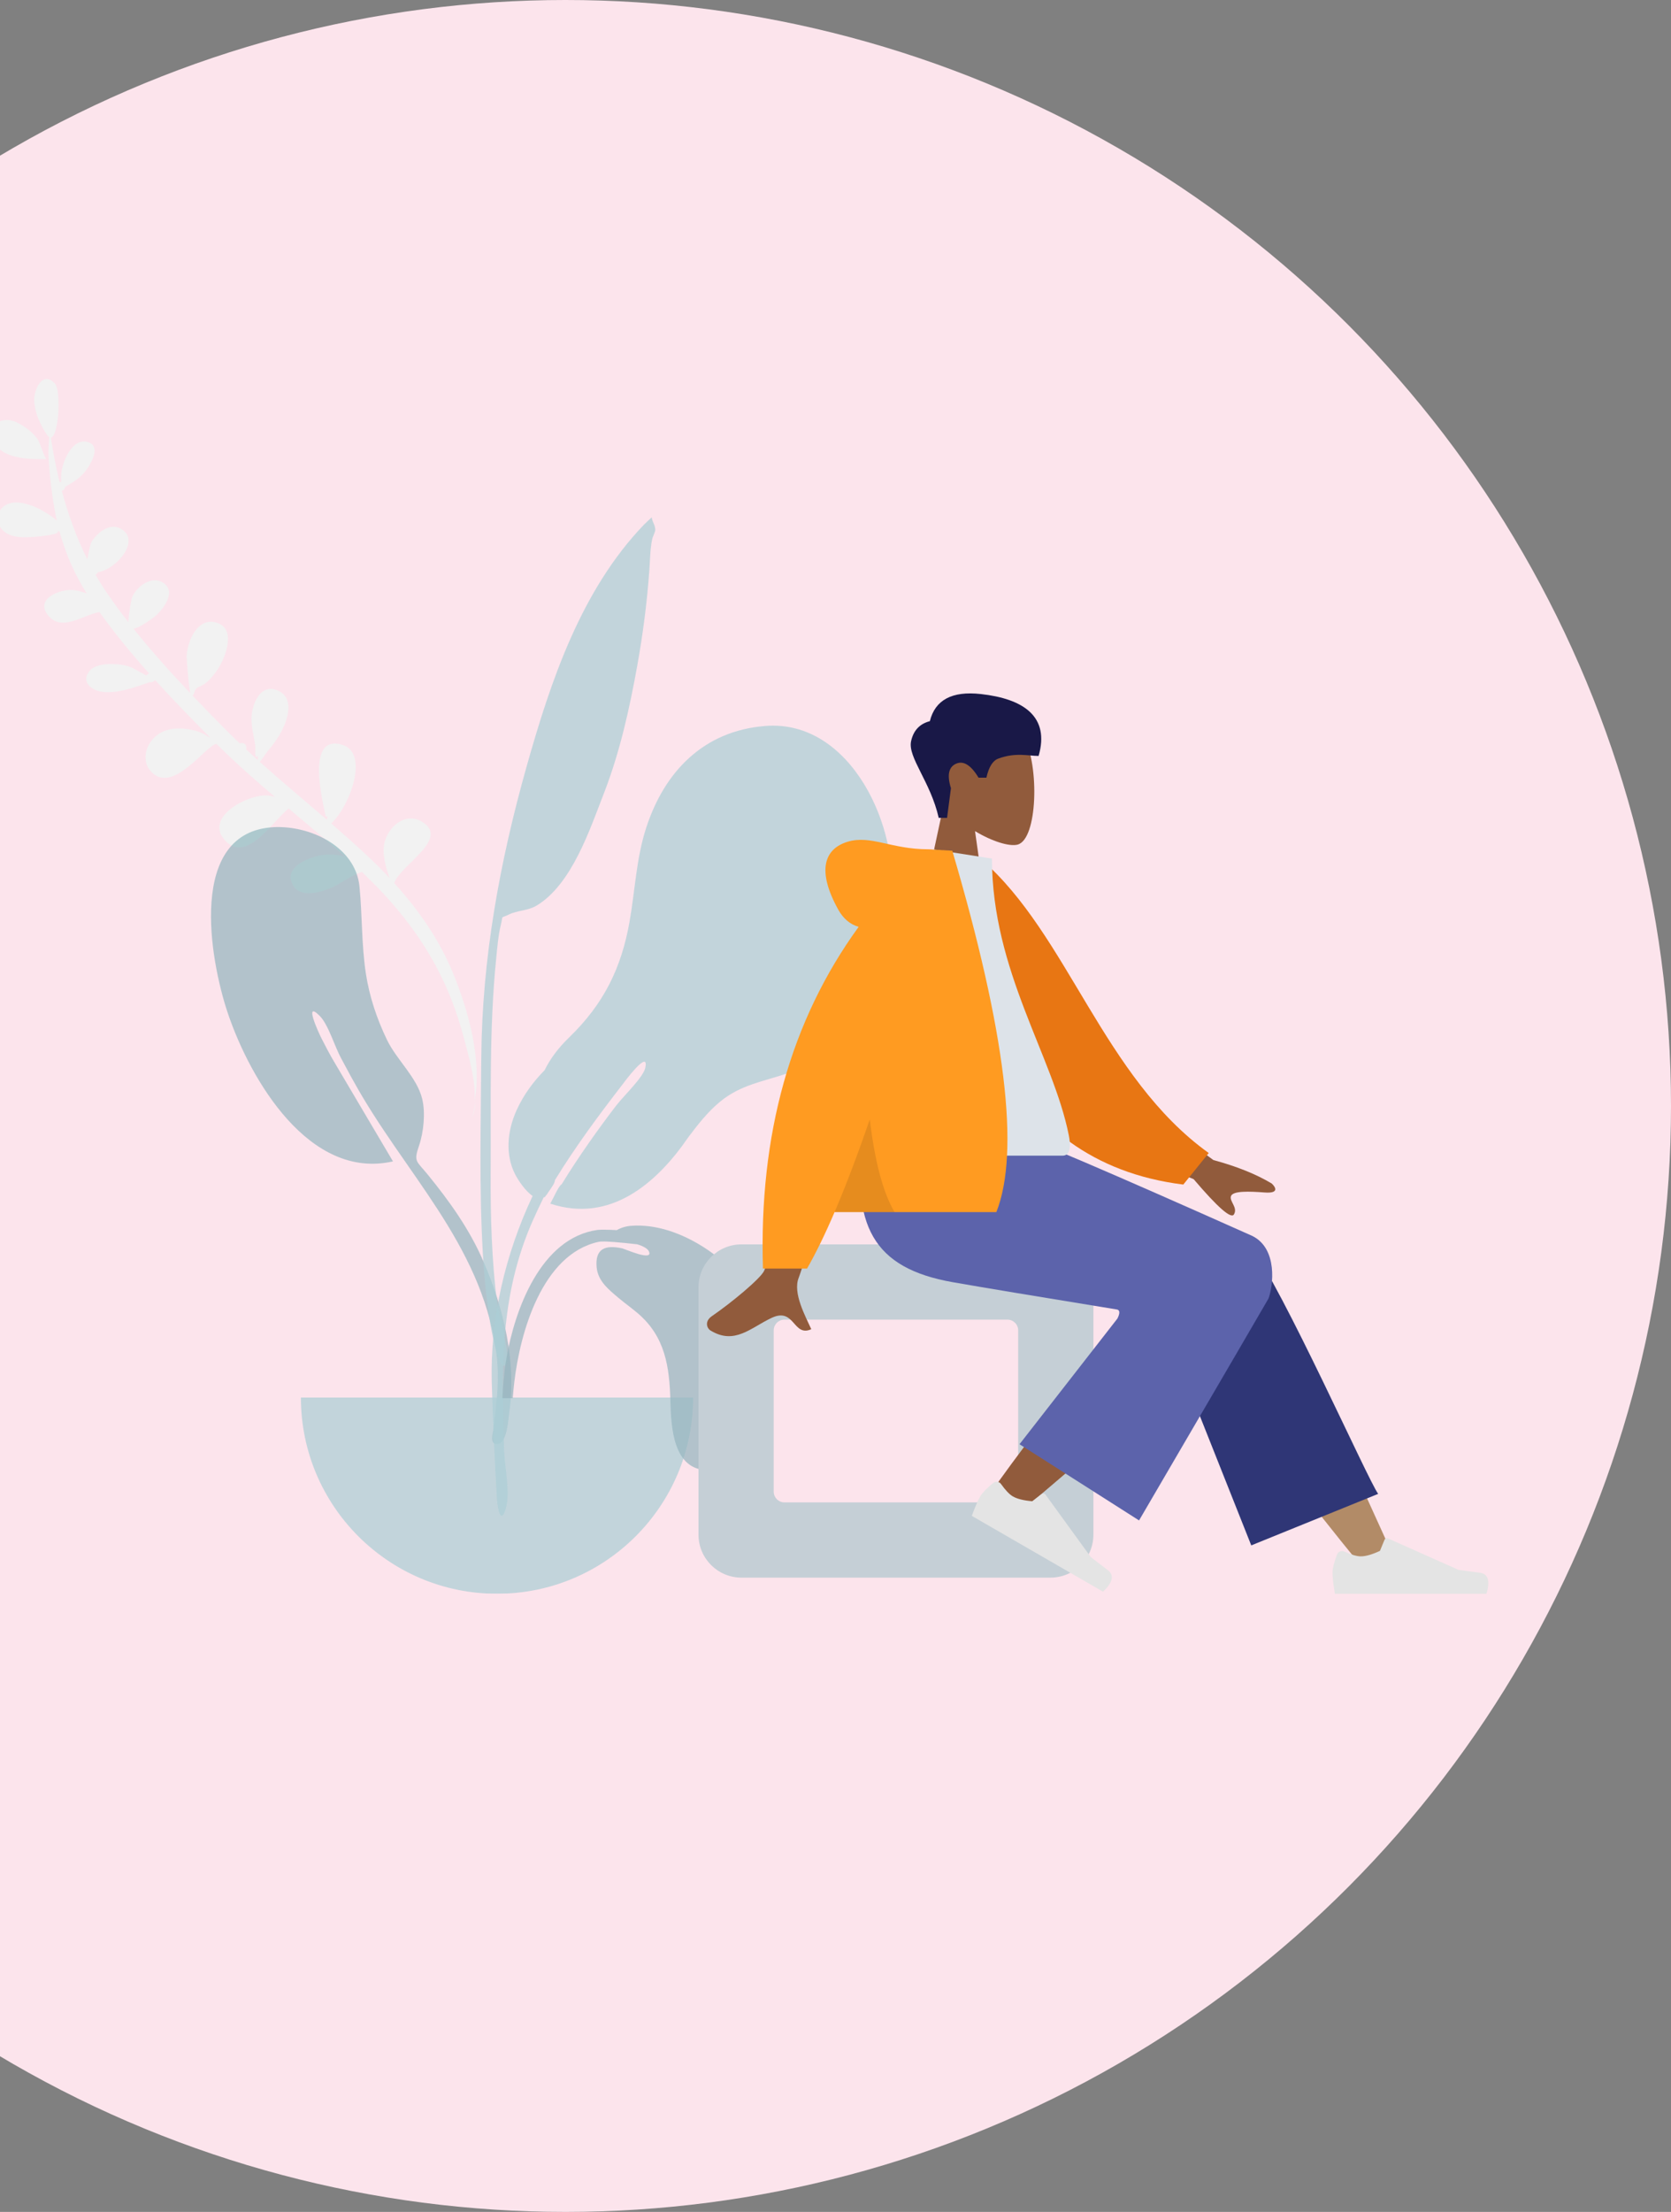 <svg width="622" height="823" viewBox="0 0 622 823" fill="none" xmlns="http://www.w3.org/2000/svg">
<rect x="0" y="0" width="622" height="823" fill="#808080" stroke="none"/>
<circle cx="210.5" cy="411.5" r="411.5" fill="#FCE4EC"/>
<g clip-path="url(#clip0)">
<path fill-rule="evenodd" clip-rule="evenodd" d="M6.201 157.142C1.285 154.705 -5.268 157.532 -2.534 163.975C0.394 170.876 11.22 170.961 17.335 170.824C16.723 170.792 14.752 164.464 14.078 163.508C12.088 160.688 9.223 158.643 6.201 157.142ZM62.839 280.859C64.079 281.919 62.94 280.958 62.839 280.859V280.859ZM1.465 188.353C-1.411 190.552 -1.549 194.434 0.801 197.062C3.599 200.191 8.709 200.077 12.523 199.772C14.248 199.634 23.46 198.896 21.276 197.389C21.444 197.452 21.795 197.606 22.17 197.815C22.372 198.554 22.584 199.289 22.806 200.021C22.751 200.053 22.705 200.087 22.647 200.119C22.71 200.091 22.754 200.061 22.809 200.034C25.025 207.353 28.178 214.322 32.307 220.842C30.762 220.233 29.162 219.773 27.539 219.568C22.733 218.96 12.623 222.695 17.999 229.093C23.154 235.227 31.178 228.646 37.028 227.739C42.702 235.658 48.958 243.247 55.514 250.583C55.113 250.709 54.76 250.971 54.558 251.379C51.928 250.045 49.187 248.136 46.753 247.619C43.24 246.874 36.038 246.423 33.383 249.567C30.117 253.433 33.618 256.573 37.475 257.315C43.069 258.39 50.392 255.657 55.775 253.81C56.391 253.919 57.063 253.739 57.464 253.247C57.583 253.208 57.702 253.169 57.818 253.132C64.457 260.432 71.351 267.491 78.202 274.395C78.129 274.391 78.056 274.387 77.98 274.383C76.193 273.211 74.276 272.249 72.198 271.745C67.391 270.574 61.735 270.568 57.835 274.046C53.949 277.509 52.572 283.566 56.592 287.455C64.639 295.239 76.494 277.49 80.552 276.749C87.515 283.692 94.877 290.179 102.355 296.534C101.506 296.276 100.635 296.086 99.735 296C92.402 295.298 75.191 304.288 84.19 313.133C92.032 320.84 101.109 306.005 107.428 300.817C114.475 306.741 121.56 312.624 128.446 318.737C124.69 317.74 121.061 317.593 117.035 318.809C112.869 320.07 106.146 323.216 108.78 328.84C111.459 334.56 119.531 331.957 123.735 330.141C126.029 329.151 130.626 325.808 134.663 324.4C145.651 334.774 155.169 346.2 162.375 359.661C166.873 368.065 170.287 377.044 172.69 386.273C174.223 392.163 177.245 402.056 176.64 409.723C179.524 394.377 174.31 375.946 168.693 362.229C163.529 349.616 155.8 338.543 146.747 328.576C149.019 321.743 168.14 311.888 156.709 305.54C150.639 302.184 144.422 307.753 143.095 313.652C142.183 317.705 143.572 322.798 145.046 326.733C142.198 323.694 139.237 320.754 136.187 317.911C131.971 313.982 127.654 310.166 123.295 306.399C130.477 299.652 137.274 280.364 127.645 277.21C113.425 272.565 120.272 298.874 121.264 303.806C121.546 303.822 121.765 303.737 121.927 303.555C121.847 304.006 121.754 304.489 121.641 304.976C113.3 297.803 104.835 290.772 96.648 283.428C97.386 282.883 98.558 280.8 99.48 279.691C101.56 277.192 103.549 274.581 105.004 271.657C107.301 267.037 109.516 259.666 103.427 256.949C96.805 253.988 93.658 262.323 93.611 267.296C93.58 270.735 94.517 274.002 95.004 277.373C95.157 278.424 94.57 283.163 96.002 281.125C95.934 281.876 95.925 282.421 95.958 282.807C94.489 281.482 93.03 280.142 91.581 278.793C91.648 278.623 91.698 278.437 91.709 278.222C91.787 276.739 90.295 276.168 89.249 276.602C87.337 274.785 85.443 272.945 83.584 271.069C79.642 267.093 75.643 263.004 71.672 258.828C72.534 258.087 72.191 257.062 72.997 256.277C73.801 255.493 75.386 255.059 76.332 254.331C78.711 252.498 80.684 249.828 82.11 247.2C84.466 242.858 87.51 233.75 80.629 231.681C73.536 229.544 69.935 238.312 69.479 243.794C69.39 244.856 70.186 254.424 70.794 257.899C63.446 250.138 56.219 242.085 49.672 233.892C51.657 233.874 57.285 229.806 58.423 228.696C61.2 225.989 65.613 220.008 60.746 216.842C56.418 214.035 51.083 218.101 49.233 222.053C48.928 222.704 47.856 228.761 47.772 231.479C45.062 228.004 42.477 224.51 40.072 221.004C38.468 218.673 36.969 216.28 35.567 213.837C35.904 213.646 36.222 213.312 36.522 212.897C43.74 211.672 52.943 200.41 44.464 196.491C40.428 194.628 36.05 198.474 34.072 201.623C33.667 202.267 33.011 205.506 32.477 208.061C28.442 199.967 25.359 191.397 23.013 182.611C23.641 182.455 24.173 181.975 24.244 181.149C27.748 179.151 30.515 177.488 32.962 173.646C34.481 171.26 37.218 165.808 32.753 164.484C26.942 162.76 23.291 171.636 22.816 176.008C22.76 176.516 22.762 177.992 22.781 179.344C22.58 179.317 22.376 179.32 22.176 179.355C20.841 173.915 19.776 168.404 18.928 162.885C22.1 161.864 22.649 145.206 20.537 142.834C15.816 137.523 12.486 145.195 12.738 149.249C13.036 154.03 15.202 158.38 17.782 162.239C18.059 162.648 17.98 162.628 18.051 162.059C18.091 162.34 18.185 162.548 18.325 162.698C18.192 165.215 17.932 167.792 18.057 170.019C18.414 176.396 19.157 182.811 20.235 189.106C20.498 190.637 20.798 192.156 21.135 193.661C18.586 191.489 15.148 189.559 13.803 188.956C10.312 187.391 4.933 185.702 1.465 188.353ZM177.05 409.745C176.888 411.968 176.486 414.005 175.737 415.684C176.299 413.772 176.73 411.785 177.05 409.745Z" fill="#F2F2F2"/>
<g opacity="0.7">
<path opacity="0.7" fill-rule="evenodd" clip-rule="evenodd" d="M101.822 307.77C115.474 307.062 132.359 315.031 133.815 329.871C134.873 340.653 134.546 351.405 136.183 362.172C137.492 370.776 140.261 379.036 144.038 386.874C147.67 394.411 155.203 400.827 157.162 408.879C158.411 414.01 157.712 421.227 155.99 426.245C153.896 432.347 155.009 431.865 159.182 436.985C167.359 447.018 174.723 457.307 179.93 469.29C187.43 486.55 192.348 506.725 189.564 525.618C189.21 528.017 188.79 536.627 185.486 537.229C181.796 537.902 183.522 532.978 183.719 531.387C184.974 521.238 186.089 512.367 184.575 502.059C178.732 462.288 150.201 436.085 131.623 402.331C130.602 400.59 128.446 396.445 126.947 393.711C124.58 389.393 122.201 381.179 118.997 377.977C112.963 371.947 118.511 384.071 119.686 386.385C121.173 389.313 122.808 392.425 124.332 394.99C131.302 406.882 139.082 419.862 146.28 432.121C115.147 439.214 93.221 401.785 84.866 377.178C77.982 356.905 69.746 309.505 101.822 307.77Z" fill="#69A1AC"/>
<path opacity="0.7" fill-rule="evenodd" clip-rule="evenodd" d="M284.805 270.121C261.983 271.932 247.331 286.992 240.511 308.056C236.835 319.407 236.413 331.068 234.37 342.734C231.298 360.284 224.686 373.585 211.764 386.089C207.762 389.961 204.812 393.937 202.716 398.191C198.554 402.438 194.931 407.244 192.269 413.12C188.869 420.624 187.907 429.628 191.832 437.109C192.888 439.121 195.521 443.158 198.25 444.992C188.033 466.752 182.415 490.584 183.048 514.386C183.431 528.753 184.132 543.127 184.951 557.477C185.171 561.33 186.426 567.693 188.31 561.231C190.035 555.32 187.872 546.041 187.672 539.867C186.698 509.786 185.866 482.435 198.248 454.331C199.547 451.385 200.924 448.463 202.357 445.565C202.442 445.516 202.52 445.457 202.599 445.4C202.653 445.442 202.703 445.487 202.758 445.529C202.849 445.365 202.975 445.171 203.121 444.954C203.532 444.529 203.891 443.993 204.233 443.395C205.331 441.873 206.574 440.084 206.581 439.105C206.581 439.098 206.577 439.086 206.577 439.078C214.242 426.565 223.022 414.742 231.991 403.149C231.923 403.234 241.718 389.897 240.204 397.272C239.474 400.827 232.269 407.595 229.359 411.36C222.922 419.735 215.363 430.348 209.082 440.61C208.237 441.096 207.043 443.48 206.179 445.257C205.702 446.157 205.257 447.064 204.82 447.855C227.077 455.208 244.39 440.396 256.196 423.168C256.21 423.147 256.223 423.126 256.236 423.106C259.829 418.346 263.509 413.619 268.107 409.856C275.777 403.576 283.992 402.468 293.036 399.378C317.7 390.951 328.186 358.987 331.516 335.27C335.274 308.513 316.894 267.483 284.805 270.121Z" fill="#89C5CC"/>
<path opacity="0.7" fill-rule="evenodd" clip-rule="evenodd" d="M239.723 195.19C216.299 219.569 204.982 253.383 196.022 285.172C186.014 320.676 179.403 356.728 179.149 393.642C178.983 417.895 178.323 442.299 179.739 466.523C180.241 475.126 181.099 483.745 182.462 492.255C182.575 492.955 185.626 511.958 188.545 507.53C190.205 505.012 185.417 487.817 185.056 484.953C183.021 468.822 182.548 452.573 182.647 436.326C182.81 409.575 182.021 382.962 184.733 356.31C185.137 352.33 185.457 348.151 186.402 344.258C187.406 340.119 186.127 341.926 189.396 340.287C192.573 338.694 196.498 338.922 199.794 336.924C212.866 328.997 219.553 308.635 224.758 295.275C230.711 279.998 234.329 263.706 237.219 247.628C239.341 235.816 240.858 224.075 241.716 212.11C241.987 208.339 242.003 204.396 242.744 200.688C242.944 199.688 243.945 197.919 243.909 197.033C243.832 195.158 242.701 194.056 242.608 192.481C241.627 193.363 240.665 194.267 239.723 195.19Z" fill="#89C5CC"/>
<path opacity="0.7" fill-rule="evenodd" clip-rule="evenodd" d="M112 520C112 560.317 144.683 593 185 593C225.317 593 258 560.317 258 520" fill="#89C5CC"/>
<path opacity="0.7" fill-rule="evenodd" clip-rule="evenodd" d="M190.857 520.232H187C187.268 515.393 187.621 510.562 188.43 505.776C191.525 487.473 201.2 460.591 222.42 457.62C223.203 457.51 226.083 457.491 229.571 457.696C231.224 456.772 233.076 456.213 235.028 456.085C253.095 454.753 273.271 469.329 281.986 484.497C289.012 496.726 287.828 512.785 283.489 525.778C280.583 534.476 274.241 546.878 263.665 546.999C250.433 547.15 249.795 530.796 249.539 521.236C249.199 508.525 247.593 497.453 237.577 488.789C235.243 486.771 232.692 484.995 230.334 483.005C226.642 479.89 222.562 476.7 222.086 471.546C221.43 464.436 225.443 463.156 231.571 464.477C232.616 464.702 243.139 469.424 241.581 465.692C241.105 464.552 239.368 463.648 237.175 462.971C231.501 462.354 224.734 461.638 222.787 462.066C201.792 466.672 193.617 495.755 191.446 514.233C191.212 516.227 191.023 518.228 190.857 520.232Z" fill="#69A1AC"/>
</g>
</g>
<path fill-rule="evenodd" clip-rule="evenodd" d="M351.262 299.49C346.654 294.081 343.536 287.453 344.057 280.025C345.558 258.625 375.349 263.333 381.143 274.134C386.938 284.935 386.25 312.333 378.76 314.263C375.774 315.033 369.411 313.147 362.935 309.244L367 338H343L351.262 299.49Z" fill="#915B3C"/>
<path fill-rule="evenodd" clip-rule="evenodd" d="M349.418 304.308C346.406 290.906 337.825 281.771 339.135 275.782C340.009 271.789 342.338 269.305 346.121 268.332C348.078 260.416 354.39 257.048 365.056 258.23C381.055 260.004 390.819 266.648 386.602 281.268C382.726 281.268 378.046 279.866 371.576 282.268C369.522 283.03 368.054 285.393 367.17 289.358H364.246C361.408 284.653 358.609 282.924 355.851 284.171C353.092 285.418 352.465 288.447 353.97 293.259L352.529 304.308H349.418Z" fill="#191847"/>
<path fill-rule="evenodd" clip-rule="evenodd" d="M276 463H391C399.837 463 407 470.163 407 479V571C407 579.837 399.837 587 391 587H276C267.163 587 260 579.837 260 571V479C260 470.163 267.163 463 276 463ZM292 491C289.791 491 288 492.791 288 495V555C288 557.209 289.791 559 292 559H375C377.209 559 379 557.209 379 555V495C379 492.791 377.209 491 375 491H292Z" fill="#C5CFD6"/>
<path fill-rule="evenodd" clip-rule="evenodd" d="M506.159 582C486.443 557.924 473.103 540.075 466.138 528.454C454.213 508.555 444.453 490.848 441.373 484.084C434.028 467.955 458.282 460.403 463.771 467.926C472.079 479.312 489.822 515.143 517 575.417L506.159 582Z" fill="#B28B67"/>
<path fill-rule="evenodd" clip-rule="evenodd" d="M465.758 575L429.065 482.637C421.217 465.8 459.116 454.732 464.883 462.568C477.977 480.357 509.099 550.534 513 555.834L465.758 575Z" fill="#2F3676"/>
<path fill-rule="evenodd" clip-rule="evenodd" d="M368.033 556.477C375.181 546.051 401.179 510.974 415.339 496.461C419.408 492.291 423.379 488.288 427.134 484.557C438.296 473.47 460.524 492.106 449.382 502.205C421.635 527.355 381.151 561.307 377.769 564.334C373.028 568.577 363.541 563.029 368.033 556.477Z" fill="#915B3C"/>
<path fill-rule="evenodd" clip-rule="evenodd" d="M369.705 551.767C367.242 553.794 365.641 555.45 364.899 556.734C363.998 558.296 362.942 560.725 361.733 564.021C363.544 565.067 379.826 574.467 410.578 592.222C414.27 588.759 414.845 586.07 412.304 584.157C409.762 582.243 407.665 580.629 406.012 579.315L389.152 556.087C388.828 555.64 388.202 555.54 387.756 555.865C387.748 555.87 387.74 555.876 387.733 555.882L384.23 558.579C381.016 558.299 378.618 557.702 377.035 556.788C375.749 556.045 374.273 554.501 372.607 552.154L372.607 552.154C371.967 551.253 370.719 551.041 369.818 551.681C369.779 551.708 369.741 551.737 369.705 551.767Z" fill="#E4E4E4"/>
<path fill-rule="evenodd" clip-rule="evenodd" d="M497.678 578.402C496.559 581.388 496 583.623 496 585.106C496 586.909 496.3 589.54 496.901 593C498.993 593 517.794 593 553.303 593C554.769 588.155 553.923 585.539 550.765 585.152C547.607 584.766 544.984 584.417 542.895 584.106L516.68 572.419C516.176 572.194 515.584 572.421 515.359 572.925C515.356 572.934 515.352 572.942 515.348 572.951L513.663 577.039C510.74 578.403 508.364 579.085 506.537 579.085C505.052 579.085 503.001 578.485 500.384 577.285L500.384 577.285C499.38 576.825 498.193 577.266 497.733 578.27C497.713 578.313 497.695 578.357 497.678 578.402Z" fill="#E4E4E4"/>
<path fill-rule="evenodd" clip-rule="evenodd" d="M415.862 487.25C385.365 482.282 364.938 478.884 354.581 477.058C325.057 471.852 316.448 455.965 321.538 421.302H375.934C383.133 423.381 413.21 436.237 466.168 459.872C475.696 464.602 473.921 478.548 472.18 483.142C472.109 483.329 456.046 510.853 423.992 565.713L379.494 537.365L415.946 490.59C416.908 488.651 416.88 487.538 415.862 487.25Z" fill="#5C63AB"/>
<path fill-rule="evenodd" clip-rule="evenodd" d="M419.781 408.211L451.679 431.635C460.331 433.97 467.559 436.874 473.364 440.349C474.735 441.598 476.392 444.128 470.705 443.691C465.019 443.254 459.018 443.049 458.233 444.989C457.449 446.929 460.89 449.248 459.304 451.865C458.246 453.61 453.251 449.235 444.317 438.741L412.73 425.642L419.781 408.211ZM297.308 409.02L318.205 409.102C305.302 450.756 298.336 472.857 297.308 475.406C294.994 481.14 299.891 489.874 301.985 494.567C295.165 497.619 295.891 486.317 287.288 490.319C279.435 493.973 273.462 500.592 264.389 494.994C263.274 494.306 262.051 491.715 265.005 489.69C272.362 484.645 282.965 475.815 284.398 472.908C286.352 468.945 290.655 447.649 297.308 409.02Z" fill="#915B3C"/>
<path fill-rule="evenodd" clip-rule="evenodd" d="M356.695 321.332L365.342 319.849C397.425 347.564 410.603 400.809 449.93 429.015L440.464 440.748C372.24 432.3 355.33 367.355 356.695 321.332Z" fill="#E87613"/>
<path fill-rule="evenodd" clip-rule="evenodd" d="M319 430C353.672 430 379.176 430 395.511 430C399.008 430 398.349 424.952 397.843 422.404C392.011 393.004 369.241 361.312 369.241 319.461L347.172 316C328.917 345.358 322.605 381.505 319 430Z" fill="#DDE3E9"/>
<path fill-rule="evenodd" clip-rule="evenodd" d="M319.615 344.858C316.41 343.937 313.871 341.788 312 338.411C303.934 323.856 306.847 315.842 315.467 313.208C324.088 310.574 331.775 316 345.51 316C346.257 316 346.941 316.047 347.563 316.14L354.472 316.535C374.294 383.715 379.761 428.537 370.872 451H310.652C307.084 459.32 303.67 466.32 300.409 472H284C282.456 422.067 294.327 379.686 319.615 344.858Z" fill="#FF9B21"/>
<path fill-rule="evenodd" clip-rule="evenodd" d="M323.765 416.498C325.659 432.344 328.737 443.845 333 451H310.652C314.814 441.295 319.185 429.794 323.765 416.498Z" fill="black" fill-opacity="0.1"/>
<defs>
<clipPath id="clip0">
<rect width="336" height="452" fill="white" transform="translate(-4 141)"/>
</clipPath>
</defs>
</svg>
